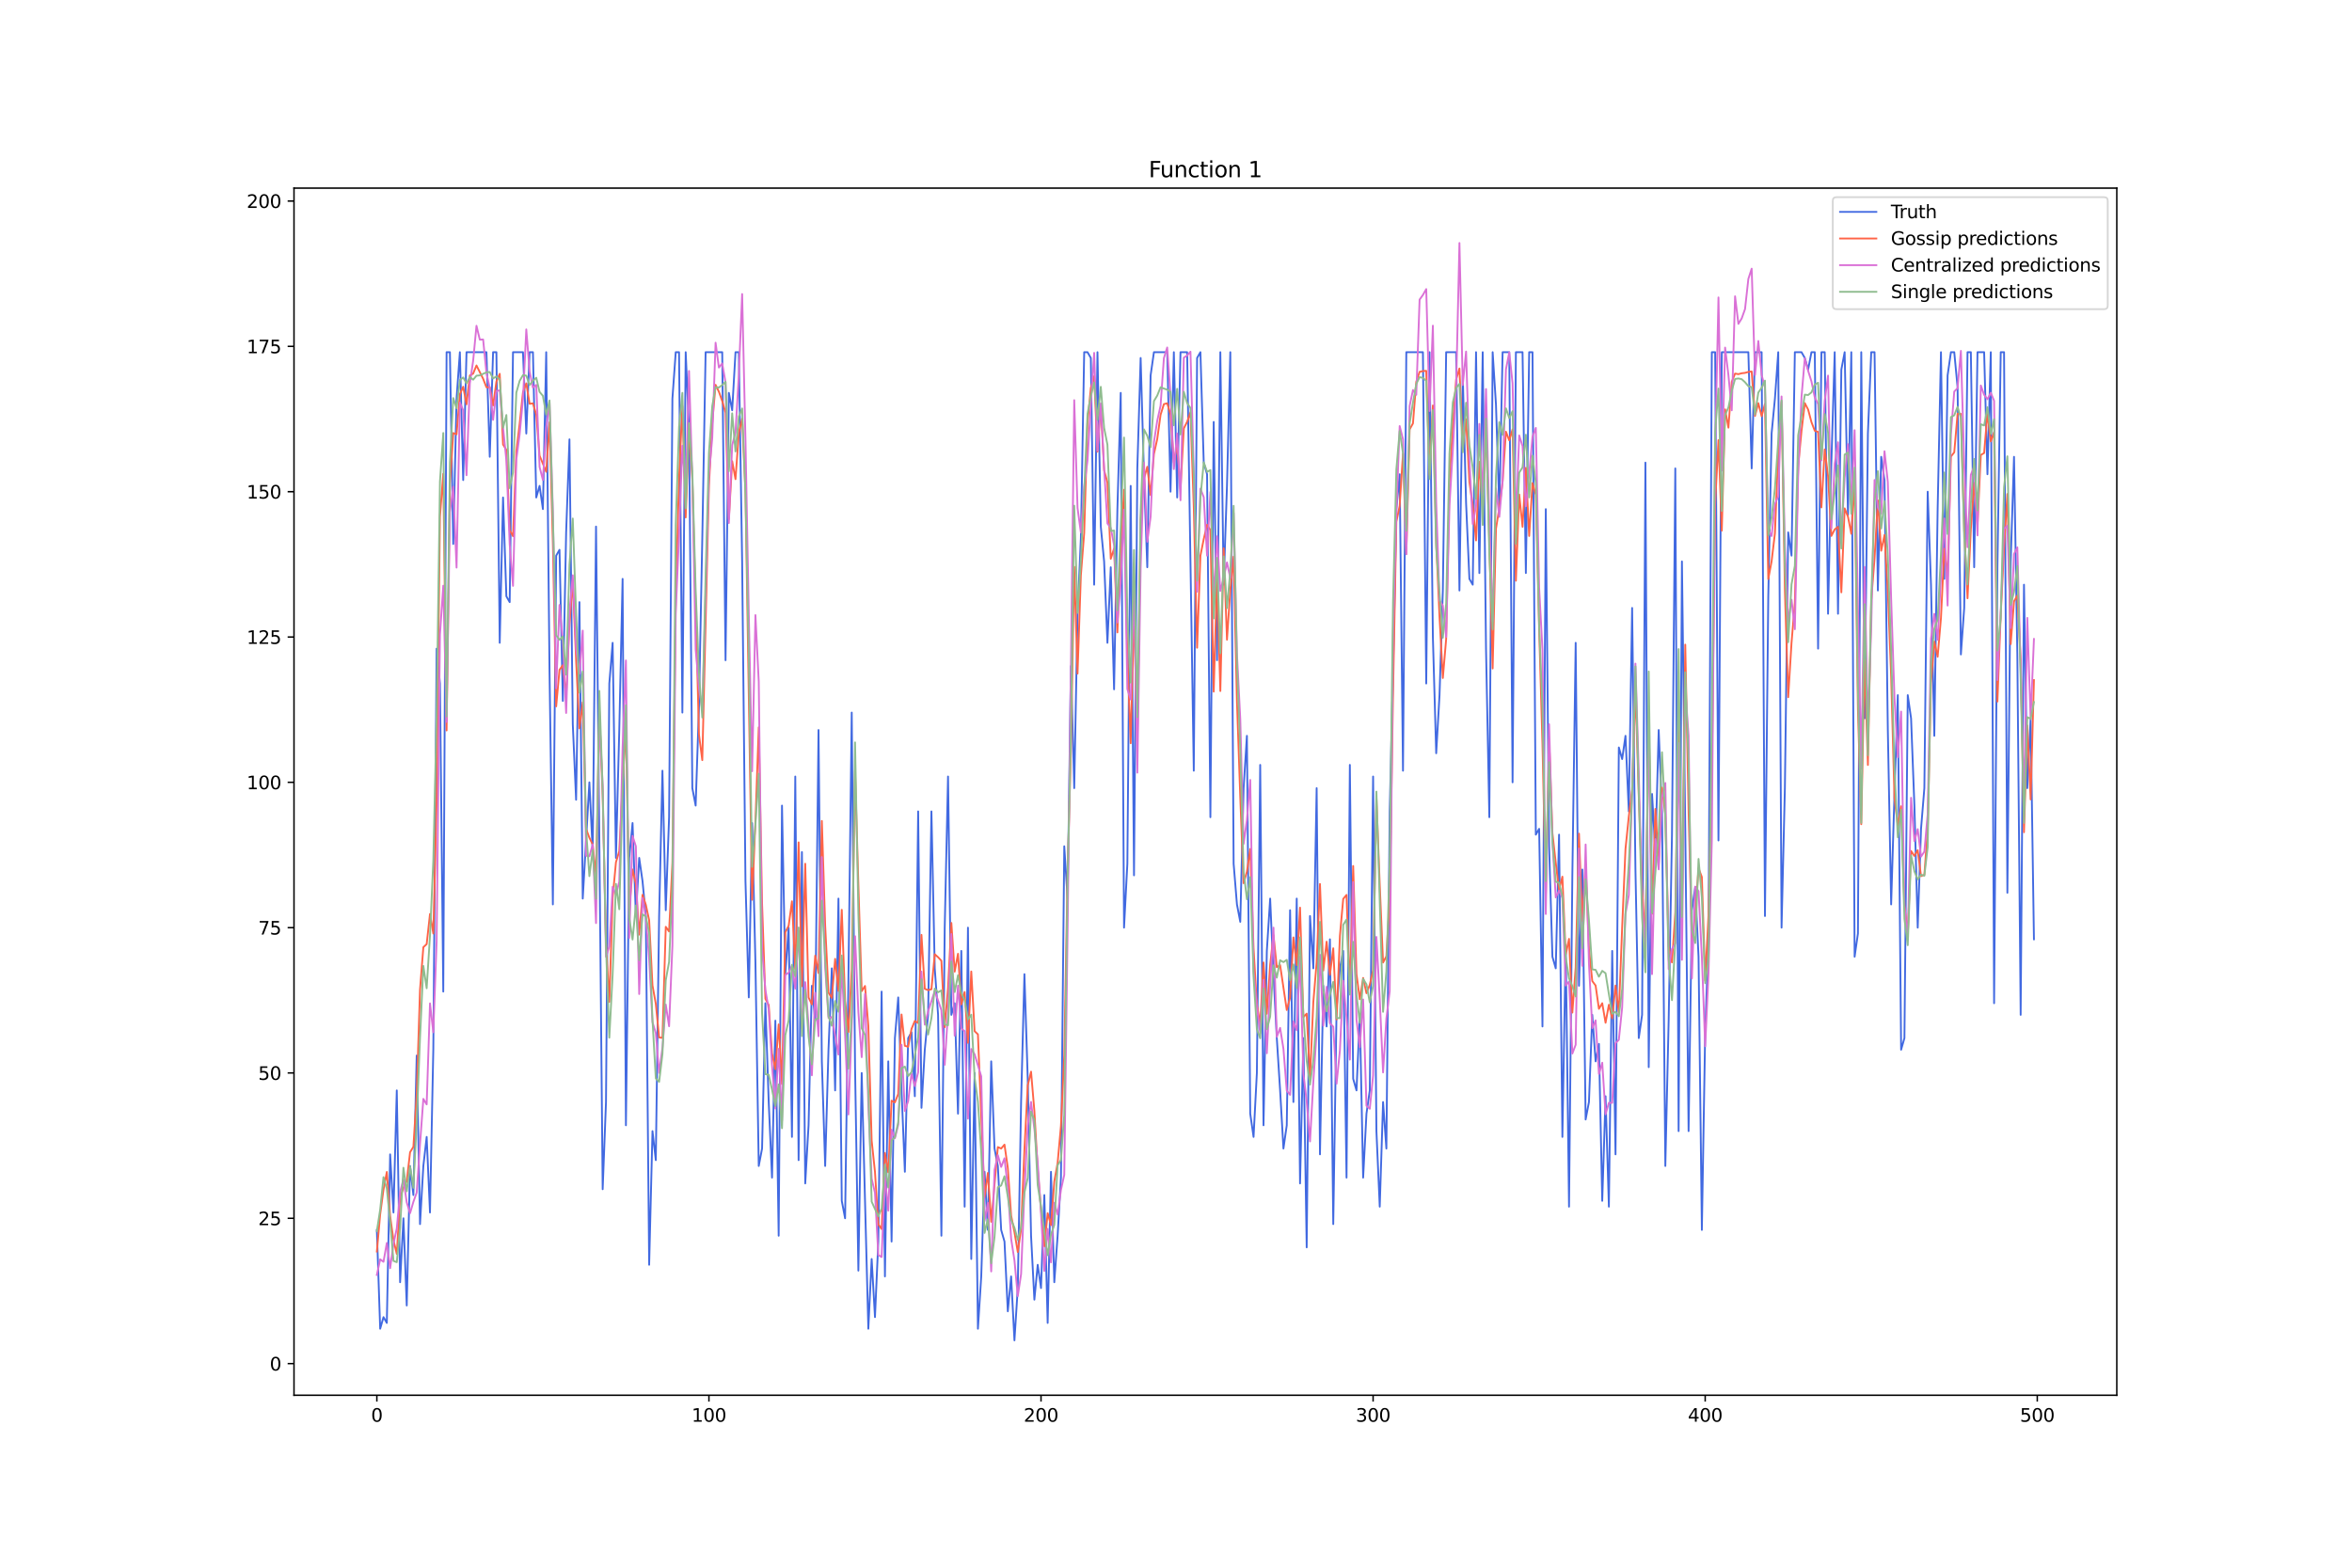<?xml version="1.0" encoding="utf-8" standalone="no"?>
<!DOCTYPE svg PUBLIC "-//W3C//DTD SVG 1.1//EN"
  "http://www.w3.org/Graphics/SVG/1.1/DTD/svg11.dtd">
<svg xmlns:xlink="http://www.w3.org/1999/xlink" width="1296pt" height="864pt" viewBox="0 0 1296 864" xmlns="http://www.w3.org/2000/svg" version="1.1">
 <defs>
  <style type="text/css">*{stroke-linejoin: round; stroke-linecap: butt}</style>
 </defs>
 <g id="figure_1">
  <g id="patch_1">
   <path d="M 0 864 
L 1296 864 
L 1296 0 
L 0 0 
z
" style="fill: #ffffff"/>
  </g>
  <g id="axes_1">
   <g id="patch_2">
    <path d="M 162 768.96 
L 1166.4 768.96 
L 1166.4 103.68 
L 162 103.68 
z
" style="fill: #ffffff"/>
   </g>
   <g id="matplotlib.axis_1">
    <g id="xtick_1">
     <g id="line2d_1">
      <defs>
       <path id="m79f6ab5607" d="M 0 0 
L 0 3.5 
" style="stroke: #000000; stroke-width: 0.8"/>
      </defs>
      <g>
       <use xlink:href="#m79f6ab5607" x="207.655" y="768.96" style="stroke: #000000; stroke-width: 0.8"/>
      </g>
     </g>
     <g id="text_1">
      <!-- 0 -->
      <g transform="translate(204.473 783.558) scale(0.1 -0.1)">
       <defs>
        <path id="DejaVuSans-30" d="M 2034 4250 
Q 1547 4250 1301 3770 
Q 1056 3291 1056 2328 
Q 1056 1369 1301 889 
Q 1547 409 2034 409 
Q 2525 409 2770 889 
Q 3016 1369 3016 2328 
Q 3016 3291 2770 3770 
Q 2525 4250 2034 4250 
z
M 2034 4750 
Q 2819 4750 3233 4129 
Q 3647 3509 3647 2328 
Q 3647 1150 3233 529 
Q 2819 -91 2034 -91 
Q 1250 -91 836 529 
Q 422 1150 422 2328 
Q 422 3509 836 4129 
Q 1250 4750 2034 4750 
z
" transform="scale(0.016)"/>
       </defs>
       <use xlink:href="#DejaVuSans-30"/>
      </g>
     </g>
    </g>
    <g id="xtick_2">
     <g id="line2d_2">
      <g>
       <use xlink:href="#m79f6ab5607" x="390.639" y="768.96" style="stroke: #000000; stroke-width: 0.8"/>
      </g>
     </g>
     <g id="text_2">
      <!-- 100 -->
      <g transform="translate(381.095 783.558) scale(0.1 -0.1)">
       <defs>
        <path id="DejaVuSans-31" d="M 794 531 
L 1825 531 
L 1825 4091 
L 703 3866 
L 703 4441 
L 1819 4666 
L 2450 4666 
L 2450 531 
L 3481 531 
L 3481 0 
L 794 0 
L 794 531 
z
" transform="scale(0.016)"/>
       </defs>
       <use xlink:href="#DejaVuSans-31"/>
       <use xlink:href="#DejaVuSans-30" x="63.623"/>
       <use xlink:href="#DejaVuSans-30" x="127.246"/>
      </g>
     </g>
    </g>
    <g id="xtick_3">
     <g id="line2d_3">
      <g>
       <use xlink:href="#m79f6ab5607" x="573.623" y="768.96" style="stroke: #000000; stroke-width: 0.8"/>
      </g>
     </g>
     <g id="text_3">
      <!-- 200 -->
      <g transform="translate(564.079 783.558) scale(0.1 -0.1)">
       <defs>
        <path id="DejaVuSans-32" d="M 1228 531 
L 3431 531 
L 3431 0 
L 469 0 
L 469 531 
Q 828 903 1448 1529 
Q 2069 2156 2228 2338 
Q 2531 2678 2651 2914 
Q 2772 3150 2772 3378 
Q 2772 3750 2511 3984 
Q 2250 4219 1831 4219 
Q 1534 4219 1204 4116 
Q 875 4013 500 3803 
L 500 4441 
Q 881 4594 1212 4672 
Q 1544 4750 1819 4750 
Q 2544 4750 2975 4387 
Q 3406 4025 3406 3419 
Q 3406 3131 3298 2873 
Q 3191 2616 2906 2266 
Q 2828 2175 2409 1742 
Q 1991 1309 1228 531 
z
" transform="scale(0.016)"/>
       </defs>
       <use xlink:href="#DejaVuSans-32"/>
       <use xlink:href="#DejaVuSans-30" x="63.623"/>
       <use xlink:href="#DejaVuSans-30" x="127.246"/>
      </g>
     </g>
    </g>
    <g id="xtick_4">
     <g id="line2d_4">
      <g>
       <use xlink:href="#m79f6ab5607" x="756.607" y="768.96" style="stroke: #000000; stroke-width: 0.8"/>
      </g>
     </g>
     <g id="text_4">
      <!-- 300 -->
      <g transform="translate(747.063 783.558) scale(0.1 -0.1)">
       <defs>
        <path id="DejaVuSans-33" d="M 2597 2516 
Q 3050 2419 3304 2112 
Q 3559 1806 3559 1356 
Q 3559 666 3084 287 
Q 2609 -91 1734 -91 
Q 1441 -91 1130 -33 
Q 819 25 488 141 
L 488 750 
Q 750 597 1062 519 
Q 1375 441 1716 441 
Q 2309 441 2620 675 
Q 2931 909 2931 1356 
Q 2931 1769 2642 2001 
Q 2353 2234 1838 2234 
L 1294 2234 
L 1294 2753 
L 1863 2753 
Q 2328 2753 2575 2939 
Q 2822 3125 2822 3475 
Q 2822 3834 2567 4026 
Q 2313 4219 1838 4219 
Q 1578 4219 1281 4162 
Q 984 4106 628 3988 
L 628 4550 
Q 988 4650 1302 4700 
Q 1616 4750 1894 4750 
Q 2613 4750 3031 4423 
Q 3450 4097 3450 3541 
Q 3450 3153 3228 2886 
Q 3006 2619 2597 2516 
z
" transform="scale(0.016)"/>
       </defs>
       <use xlink:href="#DejaVuSans-33"/>
       <use xlink:href="#DejaVuSans-30" x="63.623"/>
       <use xlink:href="#DejaVuSans-30" x="127.246"/>
      </g>
     </g>
    </g>
    <g id="xtick_5">
     <g id="line2d_5">
      <g>
       <use xlink:href="#m79f6ab5607" x="939.591" y="768.96" style="stroke: #000000; stroke-width: 0.8"/>
      </g>
     </g>
     <g id="text_5">
      <!-- 400 -->
      <g transform="translate(930.047 783.558) scale(0.1 -0.1)">
       <defs>
        <path id="DejaVuSans-34" d="M 2419 4116 
L 825 1625 
L 2419 1625 
L 2419 4116 
z
M 2253 4666 
L 3047 4666 
L 3047 1625 
L 3713 1625 
L 3713 1100 
L 3047 1100 
L 3047 0 
L 2419 0 
L 2419 1100 
L 313 1100 
L 313 1709 
L 2253 4666 
z
" transform="scale(0.016)"/>
       </defs>
       <use xlink:href="#DejaVuSans-34"/>
       <use xlink:href="#DejaVuSans-30" x="63.623"/>
       <use xlink:href="#DejaVuSans-30" x="127.246"/>
      </g>
     </g>
    </g>
    <g id="xtick_6">
     <g id="line2d_6">
      <g>
       <use xlink:href="#m79f6ab5607" x="1122.575" y="768.96" style="stroke: #000000; stroke-width: 0.8"/>
      </g>
     </g>
     <g id="text_6">
      <!-- 500 -->
      <g transform="translate(1113.032 783.558) scale(0.1 -0.1)">
       <defs>
        <path id="DejaVuSans-35" d="M 691 4666 
L 3169 4666 
L 3169 4134 
L 1269 4134 
L 1269 2991 
Q 1406 3038 1543 3061 
Q 1681 3084 1819 3084 
Q 2600 3084 3056 2656 
Q 3513 2228 3513 1497 
Q 3513 744 3044 326 
Q 2575 -91 1722 -91 
Q 1428 -91 1123 -41 
Q 819 9 494 109 
L 494 744 
Q 775 591 1075 516 
Q 1375 441 1709 441 
Q 2250 441 2565 725 
Q 2881 1009 2881 1497 
Q 2881 1984 2565 2268 
Q 2250 2553 1709 2553 
Q 1456 2553 1204 2497 
Q 953 2441 691 2322 
L 691 4666 
z
" transform="scale(0.016)"/>
       </defs>
       <use xlink:href="#DejaVuSans-35"/>
       <use xlink:href="#DejaVuSans-30" x="63.623"/>
       <use xlink:href="#DejaVuSans-30" x="127.246"/>
      </g>
     </g>
    </g>
   </g>
   <g id="matplotlib.axis_2">
    <g id="ytick_1">
     <g id="line2d_7">
      <defs>
       <path id="m3dc57a0ad3" d="M 0 0 
L -3.5 0 
" style="stroke: #000000; stroke-width: 0.8"/>
      </defs>
      <g>
       <use xlink:href="#m3dc57a0ad3" x="162" y="751.535" style="stroke: #000000; stroke-width: 0.8"/>
      </g>
     </g>
     <g id="text_7">
      <!-- 0 -->
      <g transform="translate(148.637 755.334) scale(0.1 -0.1)">
       <use xlink:href="#DejaVuSans-30"/>
      </g>
     </g>
    </g>
    <g id="ytick_2">
     <g id="line2d_8">
      <g>
       <use xlink:href="#m3dc57a0ad3" x="162" y="671.442" style="stroke: #000000; stroke-width: 0.8"/>
      </g>
     </g>
     <g id="text_8">
      <!-- 25 -->
      <g transform="translate(142.275 675.242) scale(0.1 -0.1)">
       <use xlink:href="#DejaVuSans-32"/>
       <use xlink:href="#DejaVuSans-35" x="63.623"/>
      </g>
     </g>
    </g>
    <g id="ytick_3">
     <g id="line2d_9">
      <g>
       <use xlink:href="#m3dc57a0ad3" x="162" y="591.35" style="stroke: #000000; stroke-width: 0.8"/>
      </g>
     </g>
     <g id="text_9">
      <!-- 50 -->
      <g transform="translate(142.275 595.149) scale(0.1 -0.1)">
       <use xlink:href="#DejaVuSans-35"/>
       <use xlink:href="#DejaVuSans-30" x="63.623"/>
      </g>
     </g>
    </g>
    <g id="ytick_4">
     <g id="line2d_10">
      <g>
       <use xlink:href="#m3dc57a0ad3" x="162" y="511.258" style="stroke: #000000; stroke-width: 0.8"/>
      </g>
     </g>
     <g id="text_10">
      <!-- 75 -->
      <g transform="translate(142.275 515.057) scale(0.1 -0.1)">
       <defs>
        <path id="DejaVuSans-37" d="M 525 4666 
L 3525 4666 
L 3525 4397 
L 1831 0 
L 1172 0 
L 2766 4134 
L 525 4134 
L 525 4666 
z
" transform="scale(0.016)"/>
       </defs>
       <use xlink:href="#DejaVuSans-37"/>
       <use xlink:href="#DejaVuSans-35" x="63.623"/>
      </g>
     </g>
    </g>
    <g id="ytick_5">
     <g id="line2d_11">
      <g>
       <use xlink:href="#m3dc57a0ad3" x="162" y="431.166" style="stroke: #000000; stroke-width: 0.8"/>
      </g>
     </g>
     <g id="text_11">
      <!-- 100 -->
      <g transform="translate(135.912 434.965) scale(0.1 -0.1)">
       <use xlink:href="#DejaVuSans-31"/>
       <use xlink:href="#DejaVuSans-30" x="63.623"/>
       <use xlink:href="#DejaVuSans-30" x="127.246"/>
      </g>
     </g>
    </g>
    <g id="ytick_6">
     <g id="line2d_12">
      <g>
       <use xlink:href="#m3dc57a0ad3" x="162" y="351.073" style="stroke: #000000; stroke-width: 0.8"/>
      </g>
     </g>
     <g id="text_12">
      <!-- 125 -->
      <g transform="translate(135.912 354.873) scale(0.1 -0.1)">
       <use xlink:href="#DejaVuSans-31"/>
       <use xlink:href="#DejaVuSans-32" x="63.623"/>
       <use xlink:href="#DejaVuSans-35" x="127.246"/>
      </g>
     </g>
    </g>
    <g id="ytick_7">
     <g id="line2d_13">
      <g>
       <use xlink:href="#m3dc57a0ad3" x="162" y="270.981" style="stroke: #000000; stroke-width: 0.8"/>
      </g>
     </g>
     <g id="text_13">
      <!-- 150 -->
      <g transform="translate(135.912 274.78) scale(0.1 -0.1)">
       <use xlink:href="#DejaVuSans-31"/>
       <use xlink:href="#DejaVuSans-35" x="63.623"/>
       <use xlink:href="#DejaVuSans-30" x="127.246"/>
      </g>
     </g>
    </g>
    <g id="ytick_8">
     <g id="line2d_14">
      <g>
       <use xlink:href="#m3dc57a0ad3" x="162" y="190.889" style="stroke: #000000; stroke-width: 0.8"/>
      </g>
     </g>
     <g id="text_14">
      <!-- 175 -->
      <g transform="translate(135.912 194.688) scale(0.1 -0.1)">
       <use xlink:href="#DejaVuSans-31"/>
       <use xlink:href="#DejaVuSans-37" x="63.623"/>
       <use xlink:href="#DejaVuSans-35" x="127.246"/>
      </g>
     </g>
    </g>
    <g id="ytick_9">
     <g id="line2d_15">
      <g>
       <use xlink:href="#m3dc57a0ad3" x="162" y="110.796" style="stroke: #000000; stroke-width: 0.8"/>
      </g>
     </g>
     <g id="text_15">
      <!-- 200 -->
      <g transform="translate(135.912 114.596) scale(0.1 -0.1)">
       <use xlink:href="#DejaVuSans-32"/>
       <use xlink:href="#DejaVuSans-30" x="63.623"/>
       <use xlink:href="#DejaVuSans-30" x="127.246"/>
      </g>
     </g>
    </g>
   </g>
   <g id="line2d_16">
    <path d="M 207.655 677.85 
L 209.484 732.313 
L 211.314 725.905 
L 213.144 729.109 
L 214.974 636.202 
L 216.804 668.239 
L 218.634 600.961 
L 220.463 706.683 
L 222.293 671.442 
L 224.123 719.498 
L 225.953 642.609 
L 227.783 658.628 
L 229.613 581.739 
L 231.442 674.646 
L 233.272 642.609 
L 235.102 626.591 
L 236.932 668.239 
L 238.762 578.535 
L 240.592 357.481 
L 242.422 376.703 
L 244.251 546.498 
L 246.081 194.092 
L 247.911 194.092 
L 249.741 299.814 
L 251.571 219.722 
L 253.401 194.092 
L 255.23 264.574 
L 257.06 194.092 
L 268.039 194.092 
L 269.869 251.759 
L 271.699 194.092 
L 273.529 194.092 
L 275.359 354.277 
L 277.189 274.185 
L 279.018 328.647 
L 280.848 331.851 
L 282.678 194.092 
L 288.168 194.092 
L 289.997 238.944 
L 291.827 194.092 
L 293.657 194.092 
L 295.487 274.185 
L 297.317 267.777 
L 299.147 280.592 
L 300.976 194.092 
L 302.806 370.295 
L 304.636 498.443 
L 306.466 306.222 
L 308.296 303.018 
L 310.126 386.314 
L 311.956 293.407 
L 313.785 242.148 
L 315.615 399.129 
L 317.445 440.777 
L 319.275 331.851 
L 321.105 495.239 
L 324.764 431.166 
L 326.594 469.61 
L 328.424 290.203 
L 330.254 463.203 
L 332.084 655.424 
L 333.914 607.369 
L 335.743 376.703 
L 337.573 354.277 
L 339.403 472.814 
L 341.233 402.332 
L 343.063 319.036 
L 344.893 620.183 
L 346.723 472.814 
L 348.552 453.591 
L 350.382 504.851 
L 352.212 472.814 
L 354.042 485.628 
L 355.872 504.851 
L 357.702 697.072 
L 359.531 623.387 
L 361.361 639.406 
L 363.191 504.851 
L 365.021 424.758 
L 366.851 501.647 
L 368.681 450.388 
L 370.51 219.722 
L 372.34 194.092 
L 374.17 194.092 
L 376 392.721 
L 377.83 194.092 
L 379.66 235.74 
L 381.489 434.369 
L 383.319 443.98 
L 385.149 389.518 
L 386.979 296.611 
L 388.809 194.092 
L 397.958 194.092 
L 399.788 363.888 
L 401.618 216.518 
L 403.448 226.129 
L 405.277 194.092 
L 407.107 194.092 
L 408.937 309.425 
L 410.767 485.628 
L 412.597 549.702 
L 414.427 453.591 
L 416.256 530.48 
L 418.086 642.609 
L 419.916 632.998 
L 421.746 552.906 
L 423.576 607.369 
L 425.406 649.017 
L 427.236 562.517 
L 429.065 681.054 
L 430.895 443.98 
L 432.725 536.887 
L 434.555 511.258 
L 436.385 626.591 
L 438.215 427.962 
L 440.044 639.406 
L 441.874 469.61 
L 443.704 652.22 
L 445.534 620.183 
L 447.364 543.295 
L 449.194 562.517 
L 451.023 402.332 
L 452.853 584.943 
L 454.683 642.609 
L 456.513 578.535 
L 458.343 533.684 
L 460.173 600.961 
L 462.003 495.239 
L 463.832 661.831 
L 465.662 671.442 
L 467.492 540.091 
L 469.322 392.721 
L 471.152 588.146 
L 472.982 700.276 
L 474.811 591.35 
L 478.471 732.313 
L 480.301 693.868 
L 482.131 725.905 
L 483.961 684.257 
L 485.79 546.498 
L 487.62 703.479 
L 489.45 584.943 
L 491.28 684.257 
L 493.11 572.128 
L 494.94 549.702 
L 496.77 600.961 
L 498.599 645.813 
L 500.429 572.128 
L 502.259 568.924 
L 504.089 604.165 
L 505.919 447.184 
L 507.749 610.572 
L 509.578 578.535 
L 511.408 559.313 
L 513.238 447.184 
L 515.068 533.684 
L 516.898 559.313 
L 518.728 681.054 
L 520.557 511.258 
L 522.387 427.962 
L 524.217 559.313 
L 526.047 552.906 
L 527.877 613.776 
L 529.707 524.073 
L 531.536 665.035 
L 533.366 511.258 
L 535.196 693.868 
L 537.026 591.35 
L 538.856 732.313 
L 540.686 703.479 
L 542.516 645.813 
L 544.345 677.85 
L 546.175 584.943 
L 548.005 632.998 
L 549.835 642.609 
L 551.665 677.85 
L 553.495 684.257 
L 555.324 722.702 
L 557.154 703.479 
L 558.984 738.72 
L 560.814 709.887 
L 562.644 607.369 
L 564.474 536.887 
L 566.303 594.554 
L 568.133 681.054 
L 569.963 716.294 
L 571.793 697.072 
L 573.623 709.887 
L 575.453 658.628 
L 577.283 729.109 
L 579.112 645.813 
L 580.942 706.683 
L 582.772 681.054 
L 584.602 649.017 
L 586.432 466.406 
L 588.262 495.239 
L 590.091 367.092 
L 591.921 434.369 
L 593.751 338.259 
L 595.581 296.611 
L 597.411 194.092 
L 599.241 194.092 
L 601.07 197.296 
L 602.9 322.24 
L 604.73 194.092 
L 606.56 290.203 
L 608.39 309.425 
L 610.22 354.277 
L 612.05 312.629 
L 613.879 379.907 
L 615.709 280.592 
L 617.539 216.518 
L 619.369 511.258 
L 621.199 476.017 
L 623.029 267.777 
L 624.858 482.425 
L 626.688 258.166 
L 628.518 197.296 
L 630.348 261.37 
L 632.178 312.629 
L 634.008 206.907 
L 635.837 194.092 
L 643.157 194.092 
L 644.987 270.981 
L 646.817 194.092 
L 648.646 274.185 
L 650.476 194.092 
L 654.136 194.092 
L 657.796 424.758 
L 659.625 197.296 
L 661.455 194.092 
L 663.285 254.963 
L 665.115 261.37 
L 666.945 450.388 
L 668.775 232.537 
L 670.604 363.888 
L 672.434 194.092 
L 674.264 322.24 
L 676.094 267.777 
L 677.924 194.092 
L 679.754 476.017 
L 681.583 498.443 
L 683.413 508.054 
L 685.243 434.369 
L 687.073 405.536 
L 688.903 613.776 
L 690.733 626.591 
L 692.563 591.35 
L 694.392 421.555 
L 696.222 620.183 
L 698.052 524.073 
L 699.882 495.239 
L 701.712 536.887 
L 703.542 572.128 
L 705.371 600.961 
L 707.201 632.998 
L 709.031 620.183 
L 710.861 501.647 
L 712.691 607.369 
L 714.521 495.239 
L 716.35 652.22 
L 718.18 572.128 
L 720.01 687.461 
L 721.84 504.851 
L 723.67 533.684 
L 725.5 434.369 
L 727.33 636.202 
L 729.159 543.295 
L 730.989 565.721 
L 732.819 517.665 
L 734.649 674.646 
L 736.479 556.11 
L 738.309 533.684 
L 740.138 524.073 
L 741.968 649.017 
L 743.798 421.555 
L 745.628 594.554 
L 747.458 600.961 
L 749.288 559.313 
L 751.117 649.017 
L 752.947 613.776 
L 754.777 600.961 
L 756.607 427.962 
L 758.437 623.387 
L 760.267 665.035 
L 762.097 607.369 
L 763.926 632.998 
L 765.756 447.184 
L 767.586 370.295 
L 769.416 280.592 
L 771.246 261.37 
L 773.076 424.758 
L 774.905 194.092 
L 784.055 194.092 
L 785.884 376.703 
L 787.714 194.092 
L 789.544 351.073 
L 791.374 415.147 
L 793.204 383.11 
L 795.034 325.444 
L 796.864 194.092 
L 802.353 194.092 
L 804.183 325.444 
L 806.013 206.907 
L 807.843 277.388 
L 809.672 319.036 
L 811.502 322.24 
L 813.332 194.092 
L 815.162 315.833 
L 816.992 194.092 
L 818.822 357.481 
L 820.651 450.388 
L 822.481 194.092 
L 824.311 222.926 
L 826.141 280.592 
L 827.971 194.092 
L 831.63 194.092 
L 833.46 431.166 
L 835.29 194.092 
L 838.95 194.092 
L 840.78 315.833 
L 842.61 194.092 
L 844.439 194.092 
L 846.269 459.999 
L 848.099 456.795 
L 849.929 565.721 
L 851.759 280.592 
L 853.589 466.406 
L 855.418 527.276 
L 857.248 533.684 
L 859.078 459.999 
L 860.908 626.591 
L 862.738 520.869 
L 864.568 665.035 
L 866.397 482.425 
L 868.227 354.277 
L 870.057 543.295 
L 871.887 479.221 
L 873.717 616.98 
L 875.547 607.369 
L 877.377 559.313 
L 879.206 584.943 
L 881.036 575.332 
L 882.866 661.831 
L 884.696 604.165 
L 886.526 665.035 
L 888.356 524.073 
L 890.185 636.202 
L 892.015 411.943 
L 893.845 418.351 
L 895.675 405.536 
L 897.505 447.184 
L 899.335 335.055 
L 901.164 479.221 
L 902.994 572.128 
L 904.824 559.313 
L 906.654 254.963 
L 908.484 588.146 
L 910.314 437.573 
L 912.144 469.61 
L 913.973 402.332 
L 915.803 447.184 
L 917.633 642.609 
L 919.463 562.517 
L 921.293 459.999 
L 923.123 258.166 
L 924.952 623.387 
L 926.782 309.425 
L 928.612 456.795 
L 930.442 623.387 
L 932.272 501.647 
L 934.102 488.832 
L 935.931 527.276 
L 937.761 677.85 
L 939.591 568.924 
L 941.421 517.665 
L 943.251 194.092 
L 945.081 194.092 
L 946.911 463.203 
L 948.74 194.092 
L 963.379 194.092 
L 965.209 258.166 
L 967.039 194.092 
L 970.698 194.092 
L 972.528 504.851 
L 974.358 328.647 
L 976.188 238.944 
L 978.018 219.722 
L 979.848 194.092 
L 981.678 511.258 
L 983.507 434.369 
L 985.337 293.407 
L 987.167 306.222 
L 988.997 194.092 
L 992.657 194.092 
L 994.486 197.296 
L 996.316 203.703 
L 998.146 194.092 
L 999.976 194.092 
L 1001.806 357.481 
L 1003.636 194.092 
L 1005.465 194.092 
L 1007.295 338.259 
L 1009.125 254.963 
L 1010.955 194.092 
L 1012.785 338.259 
L 1014.615 203.703 
L 1016.444 194.092 
L 1018.274 283.796 
L 1020.104 194.092 
L 1021.934 527.276 
L 1023.764 514.462 
L 1025.594 194.092 
L 1027.424 395.925 
L 1029.253 238.944 
L 1031.083 194.092 
L 1032.913 194.092 
L 1034.743 325.444 
L 1036.573 251.759 
L 1038.403 264.574 
L 1040.232 402.332 
L 1042.062 498.443 
L 1043.892 437.573 
L 1045.722 383.11 
L 1047.552 578.535 
L 1049.382 572.128 
L 1051.211 383.11 
L 1053.041 395.925 
L 1054.871 443.98 
L 1056.701 511.258 
L 1058.531 456.795 
L 1060.361 434.369 
L 1062.191 270.981 
L 1064.02 322.24 
L 1065.85 405.536 
L 1067.68 280.592 
L 1069.51 194.092 
L 1071.34 319.036 
L 1073.17 206.907 
L 1074.999 194.092 
L 1076.829 194.092 
L 1078.659 213.315 
L 1080.489 360.684 
L 1082.319 335.055 
L 1084.149 194.092 
L 1085.978 194.092 
L 1087.808 312.629 
L 1089.638 194.092 
L 1093.298 194.092 
L 1095.128 261.37 
L 1096.958 194.092 
L 1098.787 552.906 
L 1100.617 312.629 
L 1102.447 194.092 
L 1104.277 194.092 
L 1106.107 492.036 
L 1107.937 309.425 
L 1109.766 251.759 
L 1111.596 360.684 
L 1113.426 559.313 
L 1115.256 322.24 
L 1117.086 434.369 
L 1118.916 395.925 
L 1120.745 517.665 
L 1120.745 517.665 
" clip-path="url(#p978fc09ca8)" style="fill: none; stroke: #4169e1; stroke-linecap: square"/>
   </g>
   <g id="line2d_17">
    <path d="M 207.655 689.768 
L 209.484 669.273 
L 211.314 655.632 
L 213.144 645.912 
L 214.974 670.226 
L 216.804 683.452 
L 218.634 691.076 
L 220.463 660.049 
L 222.293 654.644 
L 224.123 650.99 
L 225.953 635.042 
L 227.783 632.02 
L 229.613 602.952 
L 231.442 545.385 
L 233.272 522.041 
L 235.102 520.337 
L 236.932 503.708 
L 238.762 514.492 
L 240.592 441.432 
L 242.422 284.65 
L 244.251 261.111 
L 246.081 402.587 
L 247.911 266.515 
L 249.741 238.667 
L 251.571 239.366 
L 253.401 217.192 
L 255.23 213.128 
L 257.06 222.847 
L 258.89 206.944 
L 260.72 205.892 
L 262.55 201.425 
L 266.209 208.746 
L 268.039 213.445 
L 269.869 213.398 
L 271.699 223.453 
L 273.529 210.289 
L 275.359 206.03 
L 277.189 245.002 
L 279.018 247.926 
L 280.848 292.211 
L 282.678 295.514 
L 284.508 248.663 
L 286.338 233.411 
L 288.168 216.151 
L 289.997 211.282 
L 291.827 222.547 
L 293.657 222.297 
L 295.487 228.471 
L 297.317 251.12 
L 300.976 260.036 
L 302.806 232.742 
L 304.636 299.106 
L 306.466 389.309 
L 308.296 369.18 
L 310.126 366.594 
L 311.956 383.847 
L 313.785 343.747 
L 315.615 320.177 
L 317.445 363.892 
L 319.275 401.43 
L 321.105 387.055 
L 322.935 456.781 
L 324.764 461.694 
L 326.594 465.475 
L 328.424 482.865 
L 330.254 391.817 
L 332.084 438.613 
L 333.914 519.512 
L 335.743 552.193 
L 337.573 494.924 
L 339.403 475.205 
L 341.233 469.123 
L 343.063 433.317 
L 344.893 400.321 
L 346.723 501.641 
L 348.552 479.172 
L 350.382 487.043 
L 352.212 515.098 
L 354.042 493.135 
L 355.872 498.635 
L 357.702 507.215 
L 359.531 543.111 
L 361.361 553.206 
L 363.191 571.762 
L 365.021 572.019 
L 366.851 510.801 
L 368.681 513.38 
L 370.51 475.643 
L 372.34 330.394 
L 374.17 263.346 
L 376 223.855 
L 377.83 285.172 
L 379.66 235.948 
L 381.489 263.878 
L 385.149 404.842 
L 386.979 418.949 
L 390.639 267.689 
L 392.469 233.14 
L 394.298 212.1 
L 396.128 215.913 
L 397.958 221.029 
L 399.788 227.434 
L 401.618 286.071 
L 403.448 254.178 
L 405.277 264.084 
L 407.107 238.475 
L 408.937 230.755 
L 410.767 270.978 
L 414.427 495.893 
L 416.256 452.717 
L 418.086 400.816 
L 419.916 497.901 
L 421.746 550.492 
L 423.576 553.892 
L 425.406 580.571 
L 427.236 589.251 
L 429.065 564.577 
L 430.895 597.449 
L 432.725 513.8 
L 434.555 510.197 
L 436.385 496.736 
L 438.215 534.014 
L 440.044 464.24 
L 441.874 543.512 
L 443.704 476.028 
L 445.534 549.76 
L 447.364 553.539 
L 449.194 526.689 
L 451.023 536.349 
L 452.853 452.445 
L 454.683 509.944 
L 456.513 547.107 
L 458.343 549.993 
L 460.173 528.453 
L 462.003 546.16 
L 463.832 501.425 
L 465.662 551.421 
L 467.492 568.757 
L 469.322 534.368 
L 471.152 424.724 
L 472.982 487.684 
L 474.811 546.268 
L 476.641 543.407 
L 478.471 565.441 
L 480.301 628.617 
L 482.131 645.831 
L 483.961 674.702 
L 485.79 677.391 
L 487.62 635.426 
L 489.45 646.117 
L 491.28 606.609 
L 493.11 607.549 
L 494.94 602.942 
L 496.77 559.113 
L 498.599 576.389 
L 500.429 576.892 
L 502.259 567.061 
L 504.089 562.675 
L 505.919 563.832 
L 507.749 515.227 
L 509.578 544.971 
L 511.408 545.707 
L 513.238 545.193 
L 515.068 525.91 
L 516.898 527.532 
L 518.728 529.512 
L 520.557 566.112 
L 522.387 544.563 
L 524.217 508.652 
L 526.047 535.519 
L 527.877 525.654 
L 529.707 553.547 
L 531.536 546.717 
L 533.366 574.741 
L 535.196 535.426 
L 537.026 568.321 
L 538.856 570.055 
L 542.516 659.767 
L 544.345 646.445 
L 546.175 673.383 
L 549.835 632.185 
L 551.665 632.981 
L 553.495 630.838 
L 555.324 643.69 
L 557.154 669.925 
L 558.984 679.037 
L 560.814 690.03 
L 562.644 677.521 
L 564.474 633.807 
L 566.303 598.206 
L 568.133 590.618 
L 569.963 612.276 
L 571.793 644.53 
L 573.623 666.488 
L 575.453 686.879 
L 577.283 668.601 
L 579.112 675.2 
L 580.942 651.128 
L 582.772 640.922 
L 584.602 620.559 
L 586.432 581.446 
L 588.262 481.165 
L 590.091 413.189 
L 591.921 312.38 
L 593.751 371.25 
L 595.581 317.158 
L 597.411 293.813 
L 599.241 233.122 
L 601.07 213.805 
L 602.9 207.316 
L 604.73 248.911 
L 606.56 223.347 
L 608.39 259.147 
L 610.22 265.904 
L 612.05 307.978 
L 613.879 302.294 
L 615.709 348.55 
L 617.539 300.928 
L 619.369 269.896 
L 621.199 361.727 
L 623.029 409.629 
L 624.858 336.088 
L 626.688 408.355 
L 628.518 286.069 
L 630.348 263.817 
L 632.178 257.242 
L 634.008 272.875 
L 635.837 250.227 
L 637.667 241.973 
L 639.497 228.619 
L 641.327 222.727 
L 643.157 222.264 
L 644.987 228.418 
L 646.817 254.941 
L 648.646 244.862 
L 650.476 269.534 
L 652.306 236.095 
L 654.136 232.457 
L 655.966 227.182 
L 657.796 279.693 
L 659.625 356.999 
L 661.455 306.258 
L 663.285 297.085 
L 665.115 289.236 
L 666.945 292.107 
L 668.775 381.175 
L 670.604 318.276 
L 672.434 380.844 
L 674.264 302.178 
L 676.094 352.561 
L 677.924 325.059 
L 679.754 306.771 
L 681.583 386.418 
L 683.413 439.411 
L 685.243 486.762 
L 687.073 480.448 
L 688.903 467.882 
L 690.733 522.557 
L 692.563 553.615 
L 694.392 564.562 
L 696.222 530.43 
L 698.052 558.725 
L 699.882 531.656 
L 701.712 515.344 
L 703.542 533.045 
L 705.371 531.887 
L 709.031 556.65 
L 710.861 549.838 
L 712.691 516.63 
L 714.521 531.908 
L 716.35 500.23 
L 718.18 560.592 
L 720.01 558.63 
L 721.84 594.324 
L 723.67 552.25 
L 725.5 530.379 
L 727.33 487.184 
L 729.159 534.898 
L 730.989 518.979 
L 732.819 537.278 
L 734.649 522.617 
L 736.479 561.852 
L 738.309 515.839 
L 740.138 495.412 
L 741.968 493.203 
L 743.798 546.302 
L 745.628 477.271 
L 747.458 536.91 
L 749.288 550.72 
L 751.117 538.969 
L 752.947 547.399 
L 754.777 542.742 
L 756.607 534.681 
L 758.437 439.994 
L 760.267 487.57 
L 762.097 530.485 
L 763.926 527.05 
L 765.756 495.451 
L 767.586 382.468 
L 769.416 287.579 
L 771.246 278.798 
L 773.076 249.931 
L 774.905 305.317 
L 776.735 236.668 
L 778.565 233.364 
L 780.395 210.436 
L 782.225 204.923 
L 784.055 204.513 
L 785.884 204.382 
L 787.714 261.707 
L 789.544 223.455 
L 791.374 298.904 
L 793.204 339.853 
L 795.034 373.678 
L 796.864 352.183 
L 798.693 266.061 
L 800.523 233.57 
L 802.353 209.124 
L 804.183 203.086 
L 806.013 246.354 
L 807.843 231.016 
L 809.672 265.814 
L 811.502 278.277 
L 813.332 297.859 
L 815.162 254.501 
L 816.992 279.866 
L 818.822 235.334 
L 820.651 298.24 
L 822.481 368.421 
L 824.311 291.399 
L 826.141 279.884 
L 827.971 265.422 
L 829.801 237.931 
L 831.63 242.69 
L 833.46 236.636 
L 835.29 320.052 
L 837.12 272.541 
L 838.95 290.349 
L 840.78 257.845 
L 842.61 295.405 
L 844.439 266.254 
L 846.269 272.658 
L 848.099 346.356 
L 849.929 410.188 
L 851.759 492.915 
L 853.589 407.588 
L 855.418 459.179 
L 857.248 475.438 
L 859.078 490.45 
L 860.908 483.165 
L 862.738 526.219 
L 864.568 517.439 
L 866.397 558.086 
L 868.227 533.17 
L 870.057 459.433 
L 871.887 507.555 
L 873.717 476.373 
L 875.547 522.901 
L 877.377 540.688 
L 879.206 543.154 
L 881.036 555.987 
L 882.866 552.891 
L 884.696 563.677 
L 886.526 553.744 
L 888.356 561.25 
L 890.185 543.17 
L 892.015 558.104 
L 893.845 510.995 
L 895.675 467.86 
L 897.505 450.037 
L 899.335 435.21 
L 901.164 379.353 
L 902.994 438.654 
L 904.824 489.816 
L 906.654 519.584 
L 908.484 394.92 
L 910.314 503.63 
L 912.144 445.825 
L 913.973 476.302 
L 915.803 434.093 
L 917.633 448.886 
L 919.463 521.453 
L 921.293 530.427 
L 923.123 502.827 
L 924.952 396.412 
L 926.782 500.762 
L 928.612 355.282 
L 930.442 446.688 
L 932.272 519.532 
L 934.102 503.605 
L 935.931 478.489 
L 937.761 483.352 
L 939.591 540.418 
L 941.421 504.201 
L 943.251 425.646 
L 945.081 277.847 
L 946.911 242.57 
L 948.74 292.464 
L 950.57 225.635 
L 952.4 235.701 
L 954.23 210.466 
L 956.06 205.895 
L 957.89 206.215 
L 959.719 205.713 
L 961.549 205.5 
L 963.379 204.971 
L 965.209 204.742 
L 967.039 229.234 
L 968.869 222.18 
L 970.698 229.378 
L 972.528 222.562 
L 974.358 319.131 
L 976.188 309.35 
L 978.018 293.923 
L 979.848 249.092 
L 981.678 221.425 
L 983.507 325.435 
L 985.337 384.242 
L 987.167 354.284 
L 988.997 332.204 
L 990.827 257.013 
L 992.657 237.61 
L 994.486 222.161 
L 996.316 225.713 
L 998.146 232.647 
L 999.976 237.411 
L 1001.806 238.03 
L 1003.636 279.642 
L 1005.465 247.685 
L 1007.295 262.428 
L 1009.125 295.371 
L 1010.955 291.792 
L 1012.785 290.336 
L 1014.615 326.467 
L 1016.444 280.173 
L 1018.274 284.774 
L 1020.104 294.189 
L 1021.934 265.011 
L 1023.764 391.006 
L 1025.594 454.245 
L 1027.424 363.491 
L 1029.253 421.601 
L 1031.083 330.863 
L 1032.913 307.897 
L 1034.743 275.787 
L 1036.573 303.521 
L 1038.403 294.834 
L 1040.232 325.858 
L 1042.062 372.764 
L 1043.892 439.756 
L 1045.722 454.842 
L 1047.552 444.342 
L 1049.382 498.965 
L 1051.211 514.837 
L 1053.041 468.991 
L 1054.871 471.74 
L 1056.701 468.563 
L 1058.531 482.865 
L 1060.361 482.113 
L 1062.191 457.063 
L 1064.02 376.251 
L 1065.85 353.546 
L 1067.68 361.961 
L 1069.51 340.652 
L 1071.34 302.453 
L 1073.17 317.541 
L 1074.999 251.613 
L 1076.829 249.301 
L 1078.659 227.991 
L 1080.489 228.102 
L 1082.319 292.073 
L 1084.149 329.747 
L 1085.978 291.666 
L 1087.808 266.083 
L 1089.638 289.116 
L 1091.468 250.75 
L 1093.298 249.682 
L 1095.128 227.531 
L 1096.958 243.27 
L 1098.787 238.088 
L 1100.617 386.658 
L 1102.447 338.633 
L 1104.277 301.996 
L 1106.107 272.244 
L 1107.937 354.988 
L 1109.766 331.44 
L 1111.596 328.201 
L 1113.426 363.458 
L 1115.256 458.673 
L 1117.086 399.828 
L 1118.916 440.602 
L 1120.745 374.809 
L 1120.745 374.809 
" clip-path="url(#p978fc09ca8)" style="fill: none; stroke: #ff6347; stroke-linecap: square"/>
   </g>
   <g id="line2d_18">
    <path d="M 207.655 702.665 
L 209.484 694.041 
L 211.314 695.427 
L 213.144 685.034 
L 214.974 698.926 
L 216.804 685.606 
L 218.634 677.07 
L 220.463 656.979 
L 222.293 649.906 
L 224.123 662.701 
L 225.953 668.635 
L 227.783 662.371 
L 229.613 657.263 
L 231.442 630.584 
L 233.272 605.625 
L 235.102 608.681 
L 236.932 553.002 
L 238.762 568.906 
L 240.592 518.931 
L 242.422 349.757 
L 244.251 322.773 
L 246.081 397.881 
L 247.911 282.301 
L 249.741 268.181 
L 251.571 312.825 
L 253.401 221.893 
L 255.23 226.106 
L 257.06 261.912 
L 258.89 211.368 
L 260.72 198.765 
L 262.55 179.541 
L 264.38 187.185 
L 266.209 187.101 
L 268.039 205.497 
L 269.869 213.906 
L 271.699 231.393 
L 273.529 215.51 
L 275.359 215.105 
L 277.189 235.457 
L 279.018 253.744 
L 280.848 299.955 
L 282.678 322.896 
L 284.508 253.367 
L 286.338 239.346 
L 288.168 219.845 
L 289.997 181.548 
L 291.827 204.751 
L 293.657 213.642 
L 295.487 212.142 
L 297.317 257.332 
L 299.147 264.561 
L 300.976 235.733 
L 302.806 222.181 
L 304.636 281.017 
L 306.466 379.318 
L 308.296 333.416 
L 310.126 353.548 
L 311.956 392.942 
L 313.785 336.881 
L 315.615 317.04 
L 317.445 357.786 
L 319.275 371.362 
L 321.105 347.552 
L 322.935 471.642 
L 324.764 471.924 
L 326.594 465.409 
L 328.424 508.741 
L 330.254 395.372 
L 332.084 432.518 
L 333.914 527.304 
L 335.743 521.71 
L 337.573 488.73 
L 339.403 493.126 
L 341.233 485.877 
L 343.063 411.991 
L 344.893 363.998 
L 346.723 516.947 
L 348.552 460.688 
L 350.382 466.46 
L 352.212 547.848 
L 354.042 494.917 
L 355.872 505.63 
L 357.702 528.564 
L 359.531 563.317 
L 361.361 569.355 
L 363.191 591.299 
L 365.021 577.425 
L 366.851 553.625 
L 368.681 565.602 
L 370.51 521.07 
L 372.34 337.83 
L 374.17 295.076 
L 376 245.663 
L 377.83 271.725 
L 379.66 204.446 
L 381.489 263.871 
L 383.319 357.863 
L 385.149 379.035 
L 386.979 391.461 
L 390.639 261.835 
L 392.469 241.257 
L 394.298 188.868 
L 396.128 202.567 
L 397.958 200.309 
L 399.788 210.787 
L 401.618 288.263 
L 403.448 245.253 
L 405.277 238.383 
L 407.107 206.42 
L 408.937 162.05 
L 410.767 242.284 
L 412.597 338.053 
L 414.427 425.06 
L 416.256 339.006 
L 418.086 375.611 
L 419.916 523.055 
L 421.746 545.495 
L 423.576 556.333 
L 425.406 587.197 
L 427.236 610.898 
L 429.065 578.032 
L 430.895 617.474 
L 432.725 537.303 
L 434.555 536.082 
L 436.385 532.164 
L 438.215 544.857 
L 440.044 513.076 
L 441.874 566.705 
L 443.704 541.268 
L 445.534 565.119 
L 447.364 592.624 
L 449.194 547.17 
L 451.023 571.108 
L 452.853 472.369 
L 454.683 532.903 
L 456.513 561.013 
L 458.343 560.499 
L 462.003 581.236 
L 463.832 532.527 
L 465.662 570.291 
L 467.492 614.219 
L 471.152 515.981 
L 472.982 557.83 
L 474.811 582.636 
L 476.641 547.789 
L 478.471 609.409 
L 480.301 649.618 
L 482.131 657.392 
L 483.961 691.642 
L 485.79 692.802 
L 487.62 648.496 
L 489.45 667.219 
L 491.28 622.551 
L 493.11 627.313 
L 494.94 619.919 
L 496.77 575.796 
L 498.599 612.332 
L 500.429 606.774 
L 502.259 591.625 
L 504.089 598.582 
L 505.919 590.958 
L 507.749 535.43 
L 509.578 564.707 
L 511.408 557.463 
L 515.068 546.083 
L 518.728 556.735 
L 520.557 586.863 
L 522.387 557.712 
L 524.217 514.768 
L 526.047 570.775 
L 527.877 543.217 
L 529.707 566.859 
L 531.536 568.277 
L 533.366 616.523 
L 535.196 578.11 
L 537.026 581.049 
L 540.686 593.229 
L 542.516 672.902 
L 544.345 662.889 
L 546.175 700.729 
L 548.005 644.777 
L 549.835 636.628 
L 551.665 643.132 
L 553.495 638.368 
L 555.324 654.433 
L 557.154 682.752 
L 558.984 694.593 
L 560.814 714.306 
L 562.644 702.162 
L 564.474 656.587 
L 566.303 620.416 
L 568.133 607.304 
L 569.963 622.126 
L 571.793 640.697 
L 573.623 668.758 
L 575.453 700.472 
L 577.283 677.256 
L 579.112 695.764 
L 580.942 662.861 
L 582.772 669.407 
L 584.602 655.84 
L 586.432 647.484 
L 588.262 513.363 
L 591.921 220.544 
L 593.751 280.02 
L 595.581 293.506 
L 597.411 268.198 
L 599.241 253.821 
L 601.07 223.019 
L 602.9 194.484 
L 604.73 248.444 
L 606.56 222.243 
L 608.39 258.186 
L 610.22 288.479 
L 612.05 290.968 
L 613.879 300.445 
L 615.709 343.096 
L 617.539 321.404 
L 619.369 280.905 
L 621.199 379.779 
L 623.029 385.508 
L 624.858 323.267 
L 626.688 425.837 
L 628.518 312.828 
L 630.348 254.904 
L 632.178 298.565 
L 634.008 284.786 
L 635.837 243.673 
L 637.667 231.898 
L 639.497 223.585 
L 641.327 197.354 
L 643.157 191.515 
L 644.987 218.012 
L 646.817 258.53 
L 648.646 238.914 
L 650.476 275.708 
L 652.306 197.126 
L 654.136 195.918 
L 655.966 193.83 
L 659.625 326.107 
L 661.455 269.271 
L 663.285 274.024 
L 665.115 306.212 
L 666.945 271.164 
L 668.775 330.329 
L 670.604 295.601 
L 672.434 325.698 
L 674.264 318.572 
L 676.094 309.966 
L 677.924 318.587 
L 679.754 282.728 
L 681.583 360.179 
L 683.413 396.169 
L 685.243 465.076 
L 687.073 451.941 
L 688.903 429.851 
L 690.733 535.371 
L 692.563 554.937 
L 694.392 569.47 
L 696.222 540.141 
L 698.052 580.469 
L 699.882 543.136 
L 701.712 511.236 
L 703.542 571.439 
L 705.371 566.508 
L 707.201 578.014 
L 709.031 601.104 
L 710.861 603.399 
L 712.691 562.981 
L 714.521 567.811 
L 716.35 527.176 
L 718.18 591.649 
L 720.01 607.051 
L 721.84 629.094 
L 723.67 596.231 
L 725.5 568.627 
L 727.33 526.175 
L 729.159 565.346 
L 730.989 543.838 
L 732.819 563.913 
L 734.649 565.844 
L 736.479 597.274 
L 738.309 579.021 
L 740.138 540.528 
L 741.968 560.807 
L 743.798 583.981 
L 745.628 486.149 
L 747.458 561.933 
L 749.288 577.163 
L 751.117 550.807 
L 752.947 609.442 
L 754.777 611.091 
L 756.607 592.663 
L 758.437 516.377 
L 760.267 550.55 
L 762.097 591.058 
L 763.926 561.281 
L 765.756 546.265 
L 767.586 350.39 
L 769.416 282.531 
L 771.246 234.801 
L 773.076 242.112 
L 774.905 305.463 
L 776.735 223.739 
L 778.565 214.948 
L 780.395 217.625 
L 782.225 165.123 
L 784.055 162.561 
L 785.884 159.324 
L 787.714 226.525 
L 789.544 179.487 
L 791.374 276.837 
L 793.204 330.952 
L 795.034 333.79 
L 796.864 351.034 
L 798.693 278.579 
L 800.523 248.092 
L 802.353 214.098 
L 804.183 133.92 
L 806.013 212.209 
L 807.843 193.742 
L 809.672 253.227 
L 811.502 288.808 
L 813.332 278.999 
L 815.162 233.629 
L 816.992 273.166 
L 818.822 214.399 
L 820.651 286.53 
L 822.481 342.459 
L 824.311 269.166 
L 826.141 284.89 
L 827.971 264.763 
L 829.801 203.62 
L 831.63 194.177 
L 833.46 211.343 
L 835.29 286.816 
L 837.12 239.997 
L 838.95 245.8 
L 840.78 279.02 
L 842.61 261.056 
L 844.439 240.592 
L 846.269 235.835 
L 848.099 323.978 
L 849.929 358.022 
L 851.759 503.744 
L 853.589 399.157 
L 855.418 463.881 
L 857.248 494.614 
L 859.078 490.869 
L 860.908 494.827 
L 862.738 543.155 
L 864.568 540.931 
L 866.397 580.642 
L 868.227 575.797 
L 870.057 467.65 
L 871.887 532.317 
L 873.717 465.421 
L 875.547 531.214 
L 877.377 566.683 
L 879.206 562.336 
L 881.036 591.935 
L 882.866 585.69 
L 884.696 614.115 
L 886.526 607.8 
L 888.356 607.841 
L 890.185 574.92 
L 892.015 573.047 
L 893.845 555.218 
L 895.675 503.736 
L 897.505 493.357 
L 899.335 436.201 
L 901.164 365.737 
L 902.994 425.488 
L 904.824 497.42 
L 906.654 523.98 
L 908.484 395.973 
L 910.314 536.874 
L 912.144 462.464 
L 913.973 479.143 
L 915.803 439.538 
L 917.633 431.509 
L 919.463 534.088 
L 921.293 522.943 
L 923.123 519.893 
L 924.952 409.528 
L 926.782 528.98 
L 928.612 379.497 
L 930.442 405.435 
L 932.272 539.204 
L 934.102 488.624 
L 935.931 491.146 
L 937.761 527.192 
L 939.591 576.594 
L 941.421 536.712 
L 943.251 463.106 
L 945.081 248.54 
L 946.911 163.925 
L 948.74 259.322 
L 950.57 191.559 
L 952.4 206.783 
L 954.23 226.13 
L 956.06 163.297 
L 957.89 178.493 
L 959.719 175.478 
L 961.549 170.333 
L 963.379 153.722 
L 965.209 148.073 
L 967.039 206.726 
L 968.869 187.929 
L 970.698 206.613 
L 972.528 213.579 
L 974.358 292.145 
L 976.188 295.448 
L 978.018 277.7 
L 979.848 273.639 
L 981.678 218.504 
L 983.507 300.976 
L 985.337 342.705 
L 987.167 330.525 
L 988.997 346.776 
L 990.827 261.905 
L 992.657 218.863 
L 994.486 197.447 
L 996.316 204.366 
L 998.146 210.211 
L 999.976 219.013 
L 1001.806 222.661 
L 1003.636 253.746 
L 1005.465 220.731 
L 1007.295 206.996 
L 1009.125 291.218 
L 1010.955 255.572 
L 1012.785 243.732 
L 1014.615 296.563 
L 1016.444 263.21 
L 1018.274 244.815 
L 1020.104 278.193 
L 1021.934 237.101 
L 1023.764 333.44 
L 1025.594 423.664 
L 1027.424 312.455 
L 1029.253 400.024 
L 1031.083 345.724 
L 1032.913 264.535 
L 1034.743 279.591 
L 1036.573 283.107 
L 1038.403 248.704 
L 1040.232 265.694 
L 1042.062 329.984 
L 1043.892 384.373 
L 1045.722 417.283 
L 1047.552 392.174 
L 1049.382 499.503 
L 1051.211 517.371 
L 1053.041 439.69 
L 1054.871 463.552 
L 1056.701 456.966 
L 1058.531 472.12 
L 1060.361 469.361 
L 1062.191 448.762 
L 1064.02 351.98 
L 1065.85 338.298 
L 1067.68 352.648 
L 1069.51 317.923 
L 1071.34 285.722 
L 1073.17 333.74 
L 1074.999 239.239 
L 1076.829 215.773 
L 1078.659 213.961 
L 1080.489 193.378 
L 1082.319 255.107 
L 1084.149 301.581 
L 1085.978 261.695 
L 1087.808 257.075 
L 1089.638 295.089 
L 1091.468 212.45 
L 1093.298 217.561 
L 1095.128 220.041 
L 1096.958 216.475 
L 1098.787 220.861 
L 1100.617 374.765 
L 1102.447 336.628 
L 1104.277 291.549 
L 1106.107 289.68 
L 1107.937 346.164 
L 1109.766 305.328 
L 1111.596 301.659 
L 1113.426 367.482 
L 1115.256 442.92 
L 1117.086 340.545 
L 1118.916 396.296 
L 1120.745 352.17 
L 1120.745 352.17 
" clip-path="url(#p978fc09ca8)" style="fill: none; stroke: #da70d6; stroke-linecap: square"/>
   </g>
   <g id="line2d_19">
    <path d="M 207.655 678.481 
L 209.484 666.648 
L 211.314 648.755 
L 213.144 655.013 
L 214.974 673.228 
L 216.804 694.919 
L 218.634 695.64 
L 220.463 676.624 
L 222.293 643.591 
L 224.123 656.581 
L 225.953 642.808 
L 227.783 654.652 
L 229.613 618.442 
L 231.442 571.849 
L 233.272 532.328 
L 235.102 544.663 
L 236.932 515.686 
L 238.762 474.378 
L 240.592 393.524 
L 242.422 265.432 
L 244.251 238.634 
L 246.081 394.881 
L 247.911 255.056 
L 249.741 219.377 
L 251.571 225 
L 253.401 209.429 
L 255.23 208.031 
L 257.06 211.296 
L 258.89 207.784 
L 260.72 209.274 
L 262.55 207.047 
L 264.38 206.886 
L 268.039 205.194 
L 269.869 205.035 
L 271.699 208.587 
L 273.529 207.445 
L 275.359 209.15 
L 277.189 235.726 
L 279.018 228.711 
L 280.848 269.024 
L 282.678 260.377 
L 284.508 216.399 
L 286.338 209.91 
L 288.168 206.75 
L 289.997 207.019 
L 291.827 212.23 
L 293.657 209.896 
L 295.487 208.173 
L 297.317 215.988 
L 299.147 218.155 
L 300.976 228.522 
L 302.806 220.707 
L 306.466 350.086 
L 308.296 352.604 
L 310.126 350.727 
L 311.956 371.829 
L 313.785 311.25 
L 315.615 285.772 
L 317.445 338.443 
L 319.275 381.737 
L 321.105 370.094 
L 322.935 456.846 
L 324.764 482.879 
L 326.594 468.48 
L 328.424 495.335 
L 330.254 380.772 
L 332.084 435.735 
L 333.914 521.983 
L 335.743 571.894 
L 337.573 537.113 
L 339.403 487.147 
L 341.233 501.131 
L 343.063 436.727 
L 344.893 388.748 
L 346.723 505.849 
L 348.552 517.812 
L 350.382 499.042 
L 352.212 529.169 
L 354.042 503.938 
L 355.872 505.108 
L 357.702 514.114 
L 359.531 562.08 
L 361.361 594.374 
L 363.191 596.211 
L 365.021 580.952 
L 366.851 540.218 
L 368.681 530.124 
L 370.51 488.649 
L 372.34 289.535 
L 374.17 235.137 
L 376 216.523 
L 377.83 280.169 
L 379.66 233.238 
L 381.489 260.054 
L 383.319 324.801 
L 385.149 371.226 
L 386.979 395.457 
L 388.809 317.059 
L 390.639 249.505 
L 392.469 223.755 
L 394.298 213.401 
L 396.128 213.559 
L 397.958 212.204 
L 399.788 210.423 
L 401.618 259.712 
L 403.448 227.785 
L 405.277 248.802 
L 407.107 229.501 
L 408.937 225.121 
L 410.767 272.842 
L 412.597 361.52 
L 414.427 477.765 
L 416.256 454.615 
L 418.086 426.434 
L 419.916 558.33 
L 421.746 592.023 
L 423.576 592.355 
L 425.406 600.502 
L 427.236 609.596 
L 429.065 597.643 
L 430.895 621.81 
L 432.725 570.48 
L 434.555 562.386 
L 436.385 531.678 
L 438.215 538.045 
L 440.044 511.158 
L 441.874 570.997 
L 443.704 545.557 
L 445.534 571.167 
L 447.364 586.645 
L 449.194 561.913 
L 451.023 561.21 
L 452.853 496.397 
L 456.513 560.133 
L 458.343 565.317 
L 460.173 551.658 
L 462.003 557.578 
L 463.832 526.6 
L 465.662 554.958 
L 467.492 588.977 
L 469.322 559.445 
L 471.152 409.157 
L 472.982 503.633 
L 474.811 566.683 
L 476.641 570.399 
L 478.471 601.084 
L 480.301 662.283 
L 483.961 670.359 
L 485.79 666.101 
L 487.62 641.867 
L 489.45 654.483 
L 491.28 628.521 
L 493.11 626.7 
L 494.94 618.568 
L 496.77 588.669 
L 498.599 587.851 
L 500.429 593.027 
L 502.259 590.856 
L 504.089 581.649 
L 505.919 571.582 
L 507.749 539.723 
L 509.578 560.759 
L 511.408 570.153 
L 513.238 561.126 
L 515.068 544.837 
L 516.898 546.865 
L 518.728 545.848 
L 520.557 564.586 
L 522.387 565.081 
L 524.217 529.861 
L 526.047 546.755 
L 527.877 537.475 
L 529.707 547.144 
L 531.536 551.363 
L 533.366 561.837 
L 535.196 559.216 
L 537.026 593.787 
L 538.856 607.191 
L 540.686 634.799 
L 542.516 679.508 
L 544.345 671.974 
L 546.175 696.235 
L 548.005 681.647 
L 549.835 654.356 
L 551.665 653.362 
L 553.495 648.262 
L 555.324 659.583 
L 557.154 672.22 
L 558.984 676.61 
L 560.814 683.234 
L 562.644 676.031 
L 564.474 657.318 
L 566.303 649.203 
L 568.133 612.589 
L 569.963 617.461 
L 571.793 653.103 
L 573.623 664.943 
L 577.283 691.79 
L 579.112 680.372 
L 580.942 675.071 
L 582.772 642.198 
L 584.602 639.261 
L 586.432 614.289 
L 588.262 484.93 
L 590.091 404.33 
L 591.921 278.686 
L 593.751 337.778 
L 595.581 308.767 
L 597.411 271.128 
L 599.241 228.079 
L 601.07 218.214 
L 602.9 210.766 
L 604.73 231.4 
L 606.56 213.189 
L 608.39 235.808 
L 610.22 245.093 
L 612.05 292.635 
L 613.879 292.397 
L 615.709 336.411 
L 617.539 290.367 
L 619.369 241.137 
L 621.199 339.692 
L 623.029 376.224 
L 624.858 303.09 
L 626.688 395.26 
L 628.518 281.856 
L 630.348 236.648 
L 632.178 240.193 
L 634.008 246.464 
L 635.837 221.063 
L 637.667 218.009 
L 639.497 213.408 
L 641.327 214.15 
L 643.157 214.736 
L 644.987 215.93 
L 646.817 234.397 
L 648.646 214.287 
L 650.476 239.474 
L 652.306 215.93 
L 654.136 222.187 
L 655.966 224.829 
L 657.796 261.592 
L 659.625 320.059 
L 661.455 274.362 
L 663.285 254.775 
L 665.115 260.05 
L 666.945 259.081 
L 668.775 340.84 
L 670.604 307.454 
L 672.434 359.951 
L 674.264 306.688 
L 676.094 335.151 
L 677.924 314.662 
L 679.754 278.75 
L 681.583 364.86 
L 683.413 413.431 
L 685.243 480.221 
L 687.073 495.596 
L 688.903 483.389 
L 690.733 538.427 
L 692.563 567.323 
L 694.392 572.237 
L 696.222 544.761 
L 698.052 567.266 
L 699.882 560.25 
L 701.712 532.03 
L 703.542 538.825 
L 705.371 529.236 
L 707.201 530.248 
L 709.031 529.016 
L 710.861 540.272 
L 712.691 531.504 
L 714.521 544.521 
L 716.35 516.618 
L 718.18 559.716 
L 720.01 584.625 
L 721.84 597.767 
L 723.67 584.444 
L 725.5 560.441 
L 727.33 508.032 
L 729.159 545.482 
L 730.989 557.402 
L 732.819 548.375 
L 734.649 541.139 
L 736.479 561.078 
L 738.309 561.142 
L 740.138 509.729 
L 741.968 506.751 
L 743.798 548.157 
L 745.628 519.048 
L 747.458 548.221 
L 749.288 563.693 
L 751.117 539.472 
L 752.947 542.514 
L 754.777 552.448 
L 756.607 543.244 
L 758.437 436.288 
L 762.097 557.655 
L 763.926 535.342 
L 765.756 475.081 
L 767.586 331.994 
L 769.416 258.674 
L 771.246 237.515 
L 773.076 249.806 
L 774.905 292.561 
L 776.735 233.398 
L 778.565 221.953 
L 780.395 211.621 
L 782.225 207.853 
L 784.055 208.264 
L 785.884 209.859 
L 787.714 263.996 
L 789.544 225.962 
L 791.374 302.164 
L 795.034 351.483 
L 796.864 332.653 
L 798.693 249.869 
L 800.523 221.812 
L 802.353 213.769 
L 804.183 211.567 
L 806.013 249.281 
L 807.843 221.961 
L 809.672 245.32 
L 811.502 257.75 
L 813.332 275.019 
L 815.162 239.687 
L 816.992 289.373 
L 818.822 230.772 
L 820.651 305.373 
L 822.481 346.823 
L 824.311 262.432 
L 826.141 232.653 
L 827.971 239.707 
L 829.801 225.045 
L 831.63 230.411 
L 833.46 226.605 
L 835.29 299.661 
L 837.12 260.507 
L 838.95 257.583 
L 840.78 239.6 
L 842.61 274.157 
L 844.439 251.117 
L 846.269 266.046 
L 848.099 345.167 
L 849.929 390.18 
L 851.759 485.61 
L 853.589 420.046 
L 855.418 464.179 
L 857.248 485.975 
L 859.078 486.502 
L 860.908 493.797 
L 862.738 527.411 
L 864.568 539.177 
L 866.397 543.555 
L 868.227 549.181 
L 870.057 483.357 
L 871.887 522.613 
L 873.717 484.611 
L 875.547 507.151 
L 877.377 534.264 
L 879.206 534.502 
L 881.036 538.28 
L 882.866 535.057 
L 884.696 536.372 
L 886.526 547.892 
L 888.356 558.692 
L 890.185 557.685 
L 892.015 560.08 
L 893.845 545.109 
L 895.675 502.767 
L 897.505 476.103 
L 899.335 437.717 
L 901.164 367.292 
L 904.824 505.667 
L 906.654 535.897 
L 908.484 370.086 
L 910.314 503.175 
L 913.973 458.75 
L 915.803 414.58 
L 917.633 450.728 
L 919.463 528.329 
L 921.293 551.218 
L 923.123 518.797 
L 924.952 357.726 
L 926.782 505.377 
L 928.612 370.508 
L 930.442 419.559 
L 932.272 512.296 
L 934.102 519.76 
L 935.931 473.367 
L 937.761 494.62 
L 939.591 541.847 
L 941.421 528.642 
L 943.251 390.851 
L 945.081 237.908 
L 946.911 214.15 
L 948.74 281.606 
L 950.57 228.675 
L 952.4 224.56 
L 954.23 215.408 
L 956.06 208.865 
L 957.89 208.586 
L 959.719 208.978 
L 961.549 210.654 
L 963.379 212.837 
L 965.209 213.371 
L 967.039 228.434 
L 968.869 216.361 
L 970.698 213.711 
L 972.528 209.771 
L 974.358 295.08 
L 976.188 285.177 
L 978.018 269.257 
L 979.848 242.894 
L 981.678 220.704 
L 983.507 312.23 
L 985.337 353.938 
L 987.167 322.043 
L 988.997 311.805 
L 990.827 239.862 
L 992.657 229.319 
L 994.486 217.505 
L 996.316 217.715 
L 998.146 216.239 
L 999.976 211.9 
L 1001.806 210.95 
L 1003.636 253.119 
L 1005.465 228.165 
L 1007.295 238.477 
L 1009.125 286.116 
L 1012.785 256.524 
L 1014.615 302.277 
L 1016.444 250.515 
L 1018.274 249.4 
L 1020.104 283.098 
L 1021.934 257.721 
L 1023.764 380.23 
L 1025.594 453.48 
L 1027.424 332.974 
L 1029.253 416.225 
L 1031.083 329.956 
L 1032.913 276.659 
L 1034.743 259.66 
L 1036.573 291.271 
L 1038.403 276.207 
L 1040.232 306.404 
L 1042.062 357.696 
L 1043.892 423.775 
L 1045.722 461.449 
L 1047.552 446.292 
L 1049.382 506.353 
L 1051.211 520.935 
L 1053.041 471.456 
L 1054.871 480.209 
L 1056.701 484.619 
L 1058.531 482.045 
L 1060.361 482.647 
L 1062.191 466.917 
L 1064.02 364.708 
L 1065.85 346.495 
L 1067.68 341.375 
L 1069.51 305.468 
L 1071.34 260.407 
L 1073.17 294.317 
L 1074.999 229.852 
L 1076.829 228.895 
L 1078.659 224.188 
L 1080.489 230.317 
L 1082.319 296.142 
L 1084.149 322.095 
L 1085.978 277.749 
L 1087.808 252.917 
L 1089.638 281.337 
L 1091.468 233.81 
L 1093.298 234.491 
L 1095.128 224.402 
L 1096.958 239.056 
L 1098.787 230.983 
L 1100.617 358.528 
L 1102.447 340.937 
L 1104.277 268.629 
L 1106.107 251.477 
L 1107.937 333.375 
L 1109.766 326.242 
L 1111.596 311.957 
L 1113.426 373.922 
L 1115.256 453.498 
L 1117.086 395.234 
L 1118.916 396.171 
L 1120.745 386.932 
L 1120.745 386.932 
" clip-path="url(#p978fc09ca8)" style="fill: none; stroke: #8fbc8f; stroke-linecap: square"/>
   </g>
   <g id="patch_3">
    <path d="M 162 768.96 
L 162 103.68 
" style="fill: none; stroke: #000000; stroke-width: 0.8; stroke-linejoin: miter; stroke-linecap: square"/>
   </g>
   <g id="patch_4">
    <path d="M 1166.4 768.96 
L 1166.4 103.68 
" style="fill: none; stroke: #000000; stroke-width: 0.8; stroke-linejoin: miter; stroke-linecap: square"/>
   </g>
   <g id="patch_5">
    <path d="M 162 768.96 
L 1166.4 768.96 
" style="fill: none; stroke: #000000; stroke-width: 0.8; stroke-linejoin: miter; stroke-linecap: square"/>
   </g>
   <g id="patch_6">
    <path d="M 162 103.68 
L 1166.4 103.68 
" style="fill: none; stroke: #000000; stroke-width: 0.8; stroke-linejoin: miter; stroke-linecap: square"/>
   </g>
   <g id="text_16">
    <!-- Function 1 -->
    <g transform="translate(632.958 97.68) scale(0.12 -0.12)">
     <defs>
      <path id="DejaVuSans-46" d="M 628 4666 
L 3309 4666 
L 3309 4134 
L 1259 4134 
L 1259 2759 
L 3109 2759 
L 3109 2228 
L 1259 2228 
L 1259 0 
L 628 0 
L 628 4666 
z
" transform="scale(0.016)"/>
      <path id="DejaVuSans-75" d="M 544 1381 
L 544 3500 
L 1119 3500 
L 1119 1403 
Q 1119 906 1312 657 
Q 1506 409 1894 409 
Q 2359 409 2629 706 
Q 2900 1003 2900 1516 
L 2900 3500 
L 3475 3500 
L 3475 0 
L 2900 0 
L 2900 538 
Q 2691 219 2414 64 
Q 2138 -91 1772 -91 
Q 1169 -91 856 284 
Q 544 659 544 1381 
z
M 1991 3584 
L 1991 3584 
z
" transform="scale(0.016)"/>
      <path id="DejaVuSans-6e" d="M 3513 2113 
L 3513 0 
L 2938 0 
L 2938 2094 
Q 2938 2591 2744 2837 
Q 2550 3084 2163 3084 
Q 1697 3084 1428 2787 
Q 1159 2491 1159 1978 
L 1159 0 
L 581 0 
L 581 3500 
L 1159 3500 
L 1159 2956 
Q 1366 3272 1645 3428 
Q 1925 3584 2291 3584 
Q 2894 3584 3203 3211 
Q 3513 2838 3513 2113 
z
" transform="scale(0.016)"/>
      <path id="DejaVuSans-63" d="M 3122 3366 
L 3122 2828 
Q 2878 2963 2633 3030 
Q 2388 3097 2138 3097 
Q 1578 3097 1268 2742 
Q 959 2388 959 1747 
Q 959 1106 1268 751 
Q 1578 397 2138 397 
Q 2388 397 2633 464 
Q 2878 531 3122 666 
L 3122 134 
Q 2881 22 2623 -34 
Q 2366 -91 2075 -91 
Q 1284 -91 818 406 
Q 353 903 353 1747 
Q 353 2603 823 3093 
Q 1294 3584 2113 3584 
Q 2378 3584 2631 3529 
Q 2884 3475 3122 3366 
z
" transform="scale(0.016)"/>
      <path id="DejaVuSans-74" d="M 1172 4494 
L 1172 3500 
L 2356 3500 
L 2356 3053 
L 1172 3053 
L 1172 1153 
Q 1172 725 1289 603 
Q 1406 481 1766 481 
L 2356 481 
L 2356 0 
L 1766 0 
Q 1100 0 847 248 
Q 594 497 594 1153 
L 594 3053 
L 172 3053 
L 172 3500 
L 594 3500 
L 594 4494 
L 1172 4494 
z
" transform="scale(0.016)"/>
      <path id="DejaVuSans-69" d="M 603 3500 
L 1178 3500 
L 1178 0 
L 603 0 
L 603 3500 
z
M 603 4863 
L 1178 4863 
L 1178 4134 
L 603 4134 
L 603 4863 
z
" transform="scale(0.016)"/>
      <path id="DejaVuSans-6f" d="M 1959 3097 
Q 1497 3097 1228 2736 
Q 959 2375 959 1747 
Q 959 1119 1226 758 
Q 1494 397 1959 397 
Q 2419 397 2687 759 
Q 2956 1122 2956 1747 
Q 2956 2369 2687 2733 
Q 2419 3097 1959 3097 
z
M 1959 3584 
Q 2709 3584 3137 3096 
Q 3566 2609 3566 1747 
Q 3566 888 3137 398 
Q 2709 -91 1959 -91 
Q 1206 -91 779 398 
Q 353 888 353 1747 
Q 353 2609 779 3096 
Q 1206 3584 1959 3584 
z
" transform="scale(0.016)"/>
      <path id="DejaVuSans-20" transform="scale(0.016)"/>
     </defs>
     <use xlink:href="#DejaVuSans-46"/>
     <use xlink:href="#DejaVuSans-75" x="52.02"/>
     <use xlink:href="#DejaVuSans-6e" x="115.398"/>
     <use xlink:href="#DejaVuSans-63" x="178.777"/>
     <use xlink:href="#DejaVuSans-74" x="233.758"/>
     <use xlink:href="#DejaVuSans-69" x="272.967"/>
     <use xlink:href="#DejaVuSans-6f" x="300.75"/>
     <use xlink:href="#DejaVuSans-6e" x="361.932"/>
     <use xlink:href="#DejaVuSans-20" x="425.311"/>
     <use xlink:href="#DejaVuSans-31" x="457.098"/>
    </g>
   </g>
   <g id="legend_1">
    <g id="patch_7">
     <path d="M 1011.906 170.393 
L 1159.4 170.393 
Q 1161.4 170.393 1161.4 168.393 
L 1161.4 110.68 
Q 1161.4 108.68 1159.4 108.68 
L 1011.906 108.68 
Q 1009.906 108.68 1009.906 110.68 
L 1009.906 168.393 
Q 1009.906 170.393 1011.906 170.393 
z
" style="fill: #ffffff; opacity: 0.8; stroke: #cccccc; stroke-linejoin: miter"/>
    </g>
    <g id="line2d_20">
     <path d="M 1013.906 116.778 
L 1023.906 116.778 
L 1033.906 116.778 
" style="fill: none; stroke: #4169e1; stroke-linecap: square"/>
    </g>
    <g id="text_17">
     <!-- Truth -->
     <g transform="translate(1041.906 120.278) scale(0.1 -0.1)">
      <defs>
       <path id="DejaVuSans-54" d="M -19 4666 
L 3928 4666 
L 3928 4134 
L 2272 4134 
L 2272 0 
L 1638 0 
L 1638 4134 
L -19 4134 
L -19 4666 
z
" transform="scale(0.016)"/>
       <path id="DejaVuSans-72" d="M 2631 2963 
Q 2534 3019 2420 3045 
Q 2306 3072 2169 3072 
Q 1681 3072 1420 2755 
Q 1159 2438 1159 1844 
L 1159 0 
L 581 0 
L 581 3500 
L 1159 3500 
L 1159 2956 
Q 1341 3275 1631 3429 
Q 1922 3584 2338 3584 
Q 2397 3584 2469 3576 
Q 2541 3569 2628 3553 
L 2631 2963 
z
" transform="scale(0.016)"/>
       <path id="DejaVuSans-68" d="M 3513 2113 
L 3513 0 
L 2938 0 
L 2938 2094 
Q 2938 2591 2744 2837 
Q 2550 3084 2163 3084 
Q 1697 3084 1428 2787 
Q 1159 2491 1159 1978 
L 1159 0 
L 581 0 
L 581 4863 
L 1159 4863 
L 1159 2956 
Q 1366 3272 1645 3428 
Q 1925 3584 2291 3584 
Q 2894 3584 3203 3211 
Q 3513 2838 3513 2113 
z
" transform="scale(0.016)"/>
      </defs>
      <use xlink:href="#DejaVuSans-54"/>
      <use xlink:href="#DejaVuSans-72" x="46.334"/>
      <use xlink:href="#DejaVuSans-75" x="87.447"/>
      <use xlink:href="#DejaVuSans-74" x="150.826"/>
      <use xlink:href="#DejaVuSans-68" x="190.035"/>
     </g>
    </g>
    <g id="line2d_21">
     <path d="M 1013.906 131.457 
L 1023.906 131.457 
L 1033.906 131.457 
" style="fill: none; stroke: #ff6347; stroke-linecap: square"/>
    </g>
    <g id="text_18">
     <!-- Gossip predictions -->
     <g transform="translate(1041.906 134.957) scale(0.1 -0.1)">
      <defs>
       <path id="DejaVuSans-47" d="M 3809 666 
L 3809 1919 
L 2778 1919 
L 2778 2438 
L 4434 2438 
L 4434 434 
Q 4069 175 3628 42 
Q 3188 -91 2688 -91 
Q 1594 -91 976 548 
Q 359 1188 359 2328 
Q 359 3472 976 4111 
Q 1594 4750 2688 4750 
Q 3144 4750 3555 4637 
Q 3966 4525 4313 4306 
L 4313 3634 
Q 3963 3931 3569 4081 
Q 3175 4231 2741 4231 
Q 1884 4231 1454 3753 
Q 1025 3275 1025 2328 
Q 1025 1384 1454 906 
Q 1884 428 2741 428 
Q 3075 428 3337 486 
Q 3600 544 3809 666 
z
" transform="scale(0.016)"/>
       <path id="DejaVuSans-73" d="M 2834 3397 
L 2834 2853 
Q 2591 2978 2328 3040 
Q 2066 3103 1784 3103 
Q 1356 3103 1142 2972 
Q 928 2841 928 2578 
Q 928 2378 1081 2264 
Q 1234 2150 1697 2047 
L 1894 2003 
Q 2506 1872 2764 1633 
Q 3022 1394 3022 966 
Q 3022 478 2636 193 
Q 2250 -91 1575 -91 
Q 1294 -91 989 -36 
Q 684 19 347 128 
L 347 722 
Q 666 556 975 473 
Q 1284 391 1588 391 
Q 1994 391 2212 530 
Q 2431 669 2431 922 
Q 2431 1156 2273 1281 
Q 2116 1406 1581 1522 
L 1381 1569 
Q 847 1681 609 1914 
Q 372 2147 372 2553 
Q 372 3047 722 3315 
Q 1072 3584 1716 3584 
Q 2034 3584 2315 3537 
Q 2597 3491 2834 3397 
z
" transform="scale(0.016)"/>
       <path id="DejaVuSans-70" d="M 1159 525 
L 1159 -1331 
L 581 -1331 
L 581 3500 
L 1159 3500 
L 1159 2969 
Q 1341 3281 1617 3432 
Q 1894 3584 2278 3584 
Q 2916 3584 3314 3078 
Q 3713 2572 3713 1747 
Q 3713 922 3314 415 
Q 2916 -91 2278 -91 
Q 1894 -91 1617 61 
Q 1341 213 1159 525 
z
M 3116 1747 
Q 3116 2381 2855 2742 
Q 2594 3103 2138 3103 
Q 1681 3103 1420 2742 
Q 1159 2381 1159 1747 
Q 1159 1113 1420 752 
Q 1681 391 2138 391 
Q 2594 391 2855 752 
Q 3116 1113 3116 1747 
z
" transform="scale(0.016)"/>
       <path id="DejaVuSans-65" d="M 3597 1894 
L 3597 1613 
L 953 1613 
Q 991 1019 1311 708 
Q 1631 397 2203 397 
Q 2534 397 2845 478 
Q 3156 559 3463 722 
L 3463 178 
Q 3153 47 2828 -22 
Q 2503 -91 2169 -91 
Q 1331 -91 842 396 
Q 353 884 353 1716 
Q 353 2575 817 3079 
Q 1281 3584 2069 3584 
Q 2775 3584 3186 3129 
Q 3597 2675 3597 1894 
z
M 3022 2063 
Q 3016 2534 2758 2815 
Q 2500 3097 2075 3097 
Q 1594 3097 1305 2825 
Q 1016 2553 972 2059 
L 3022 2063 
z
" transform="scale(0.016)"/>
       <path id="DejaVuSans-64" d="M 2906 2969 
L 2906 4863 
L 3481 4863 
L 3481 0 
L 2906 0 
L 2906 525 
Q 2725 213 2448 61 
Q 2172 -91 1784 -91 
Q 1150 -91 751 415 
Q 353 922 353 1747 
Q 353 2572 751 3078 
Q 1150 3584 1784 3584 
Q 2172 3584 2448 3432 
Q 2725 3281 2906 2969 
z
M 947 1747 
Q 947 1113 1208 752 
Q 1469 391 1925 391 
Q 2381 391 2643 752 
Q 2906 1113 2906 1747 
Q 2906 2381 2643 2742 
Q 2381 3103 1925 3103 
Q 1469 3103 1208 2742 
Q 947 2381 947 1747 
z
" transform="scale(0.016)"/>
      </defs>
      <use xlink:href="#DejaVuSans-47"/>
      <use xlink:href="#DejaVuSans-6f" x="77.49"/>
      <use xlink:href="#DejaVuSans-73" x="138.672"/>
      <use xlink:href="#DejaVuSans-73" x="190.771"/>
      <use xlink:href="#DejaVuSans-69" x="242.871"/>
      <use xlink:href="#DejaVuSans-70" x="270.654"/>
      <use xlink:href="#DejaVuSans-20" x="334.131"/>
      <use xlink:href="#DejaVuSans-70" x="365.918"/>
      <use xlink:href="#DejaVuSans-72" x="429.395"/>
      <use xlink:href="#DejaVuSans-65" x="468.258"/>
      <use xlink:href="#DejaVuSans-64" x="529.781"/>
      <use xlink:href="#DejaVuSans-69" x="593.258"/>
      <use xlink:href="#DejaVuSans-63" x="621.041"/>
      <use xlink:href="#DejaVuSans-74" x="676.021"/>
      <use xlink:href="#DejaVuSans-69" x="715.23"/>
      <use xlink:href="#DejaVuSans-6f" x="743.014"/>
      <use xlink:href="#DejaVuSans-6e" x="804.195"/>
      <use xlink:href="#DejaVuSans-73" x="867.574"/>
     </g>
    </g>
    <g id="line2d_22">
     <path d="M 1013.906 146.135 
L 1023.906 146.135 
L 1033.906 146.135 
" style="fill: none; stroke: #da70d6; stroke-linecap: square"/>
    </g>
    <g id="text_19">
     <!-- Centralized predictions -->
     <g transform="translate(1041.906 149.635) scale(0.1 -0.1)">
      <defs>
       <path id="DejaVuSans-43" d="M 4122 4306 
L 4122 3641 
Q 3803 3938 3442 4084 
Q 3081 4231 2675 4231 
Q 1875 4231 1450 3742 
Q 1025 3253 1025 2328 
Q 1025 1406 1450 917 
Q 1875 428 2675 428 
Q 3081 428 3442 575 
Q 3803 722 4122 1019 
L 4122 359 
Q 3791 134 3420 21 
Q 3050 -91 2638 -91 
Q 1578 -91 968 557 
Q 359 1206 359 2328 
Q 359 3453 968 4101 
Q 1578 4750 2638 4750 
Q 3056 4750 3426 4639 
Q 3797 4528 4122 4306 
z
" transform="scale(0.016)"/>
       <path id="DejaVuSans-61" d="M 2194 1759 
Q 1497 1759 1228 1600 
Q 959 1441 959 1056 
Q 959 750 1161 570 
Q 1363 391 1709 391 
Q 2188 391 2477 730 
Q 2766 1069 2766 1631 
L 2766 1759 
L 2194 1759 
z
M 3341 1997 
L 3341 0 
L 2766 0 
L 2766 531 
Q 2569 213 2275 61 
Q 1981 -91 1556 -91 
Q 1019 -91 701 211 
Q 384 513 384 1019 
Q 384 1609 779 1909 
Q 1175 2209 1959 2209 
L 2766 2209 
L 2766 2266 
Q 2766 2663 2505 2880 
Q 2244 3097 1772 3097 
Q 1472 3097 1187 3025 
Q 903 2953 641 2809 
L 641 3341 
Q 956 3463 1253 3523 
Q 1550 3584 1831 3584 
Q 2591 3584 2966 3190 
Q 3341 2797 3341 1997 
z
" transform="scale(0.016)"/>
       <path id="DejaVuSans-6c" d="M 603 4863 
L 1178 4863 
L 1178 0 
L 603 0 
L 603 4863 
z
" transform="scale(0.016)"/>
       <path id="DejaVuSans-7a" d="M 353 3500 
L 3084 3500 
L 3084 2975 
L 922 459 
L 3084 459 
L 3084 0 
L 275 0 
L 275 525 
L 2438 3041 
L 353 3041 
L 353 3500 
z
" transform="scale(0.016)"/>
      </defs>
      <use xlink:href="#DejaVuSans-43"/>
      <use xlink:href="#DejaVuSans-65" x="69.824"/>
      <use xlink:href="#DejaVuSans-6e" x="131.348"/>
      <use xlink:href="#DejaVuSans-74" x="194.727"/>
      <use xlink:href="#DejaVuSans-72" x="233.936"/>
      <use xlink:href="#DejaVuSans-61" x="275.049"/>
      <use xlink:href="#DejaVuSans-6c" x="336.328"/>
      <use xlink:href="#DejaVuSans-69" x="364.111"/>
      <use xlink:href="#DejaVuSans-7a" x="391.895"/>
      <use xlink:href="#DejaVuSans-65" x="444.385"/>
      <use xlink:href="#DejaVuSans-64" x="505.908"/>
      <use xlink:href="#DejaVuSans-20" x="569.385"/>
      <use xlink:href="#DejaVuSans-70" x="601.172"/>
      <use xlink:href="#DejaVuSans-72" x="664.648"/>
      <use xlink:href="#DejaVuSans-65" x="703.512"/>
      <use xlink:href="#DejaVuSans-64" x="765.035"/>
      <use xlink:href="#DejaVuSans-69" x="828.512"/>
      <use xlink:href="#DejaVuSans-63" x="856.295"/>
      <use xlink:href="#DejaVuSans-74" x="911.275"/>
      <use xlink:href="#DejaVuSans-69" x="950.484"/>
      <use xlink:href="#DejaVuSans-6f" x="978.268"/>
      <use xlink:href="#DejaVuSans-6e" x="1039.449"/>
      <use xlink:href="#DejaVuSans-73" x="1102.828"/>
     </g>
    </g>
    <g id="line2d_23">
     <path d="M 1013.906 160.813 
L 1023.906 160.813 
L 1033.906 160.813 
" style="fill: none; stroke: #8fbc8f; stroke-linecap: square"/>
    </g>
    <g id="text_20">
     <!-- Single predictions -->
     <g transform="translate(1041.906 164.313) scale(0.1 -0.1)">
      <defs>
       <path id="DejaVuSans-53" d="M 3425 4513 
L 3425 3897 
Q 3066 4069 2747 4153 
Q 2428 4238 2131 4238 
Q 1616 4238 1336 4038 
Q 1056 3838 1056 3469 
Q 1056 3159 1242 3001 
Q 1428 2844 1947 2747 
L 2328 2669 
Q 3034 2534 3370 2195 
Q 3706 1856 3706 1288 
Q 3706 609 3251 259 
Q 2797 -91 1919 -91 
Q 1588 -91 1214 -16 
Q 841 59 441 206 
L 441 856 
Q 825 641 1194 531 
Q 1563 422 1919 422 
Q 2459 422 2753 634 
Q 3047 847 3047 1241 
Q 3047 1584 2836 1778 
Q 2625 1972 2144 2069 
L 1759 2144 
Q 1053 2284 737 2584 
Q 422 2884 422 3419 
Q 422 4038 858 4394 
Q 1294 4750 2059 4750 
Q 2388 4750 2728 4690 
Q 3069 4631 3425 4513 
z
" transform="scale(0.016)"/>
       <path id="DejaVuSans-67" d="M 2906 1791 
Q 2906 2416 2648 2759 
Q 2391 3103 1925 3103 
Q 1463 3103 1205 2759 
Q 947 2416 947 1791 
Q 947 1169 1205 825 
Q 1463 481 1925 481 
Q 2391 481 2648 825 
Q 2906 1169 2906 1791 
z
M 3481 434 
Q 3481 -459 3084 -895 
Q 2688 -1331 1869 -1331 
Q 1566 -1331 1297 -1286 
Q 1028 -1241 775 -1147 
L 775 -588 
Q 1028 -725 1275 -790 
Q 1522 -856 1778 -856 
Q 2344 -856 2625 -561 
Q 2906 -266 2906 331 
L 2906 616 
Q 2728 306 2450 153 
Q 2172 0 1784 0 
Q 1141 0 747 490 
Q 353 981 353 1791 
Q 353 2603 747 3093 
Q 1141 3584 1784 3584 
Q 2172 3584 2450 3431 
Q 2728 3278 2906 2969 
L 2906 3500 
L 3481 3500 
L 3481 434 
z
" transform="scale(0.016)"/>
      </defs>
      <use xlink:href="#DejaVuSans-53"/>
      <use xlink:href="#DejaVuSans-69" x="63.477"/>
      <use xlink:href="#DejaVuSans-6e" x="91.26"/>
      <use xlink:href="#DejaVuSans-67" x="154.639"/>
      <use xlink:href="#DejaVuSans-6c" x="218.115"/>
      <use xlink:href="#DejaVuSans-65" x="245.898"/>
      <use xlink:href="#DejaVuSans-20" x="307.422"/>
      <use xlink:href="#DejaVuSans-70" x="339.209"/>
      <use xlink:href="#DejaVuSans-72" x="402.686"/>
      <use xlink:href="#DejaVuSans-65" x="441.549"/>
      <use xlink:href="#DejaVuSans-64" x="503.072"/>
      <use xlink:href="#DejaVuSans-69" x="566.549"/>
      <use xlink:href="#DejaVuSans-63" x="594.332"/>
      <use xlink:href="#DejaVuSans-74" x="649.312"/>
      <use xlink:href="#DejaVuSans-69" x="688.521"/>
      <use xlink:href="#DejaVuSans-6f" x="716.305"/>
      <use xlink:href="#DejaVuSans-6e" x="777.486"/>
      <use xlink:href="#DejaVuSans-73" x="840.865"/>
     </g>
    </g>
   </g>
  </g>
 </g>
 <defs>
  <clipPath id="p978fc09ca8">
   <rect x="162" y="103.68" width="1004.4" height="665.28"/>
  </clipPath>
 </defs>
</svg>
